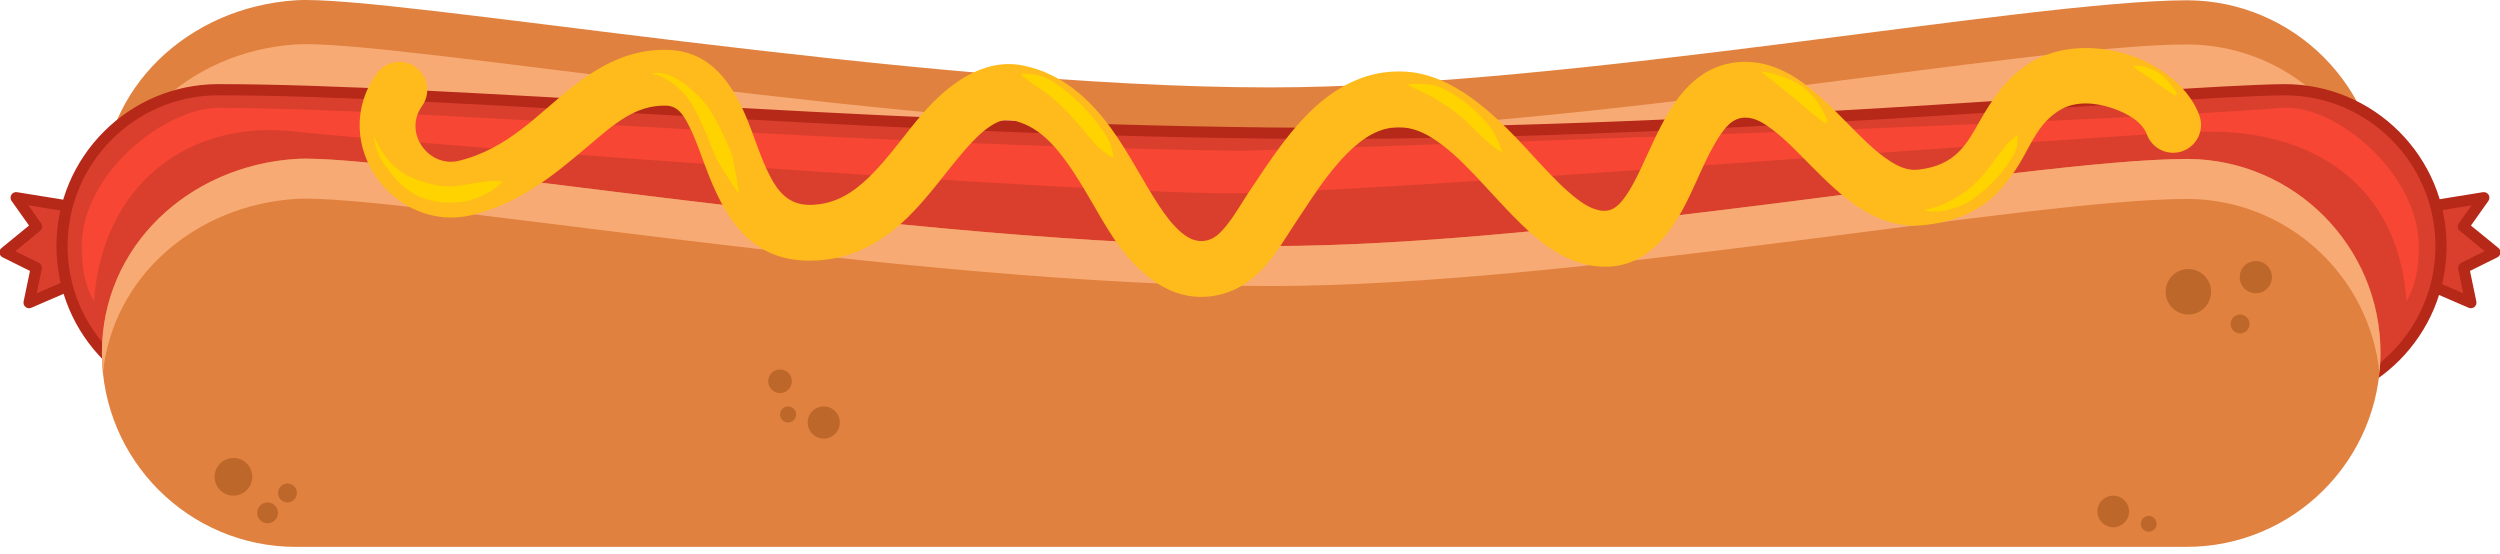 <?xml version="1.0" encoding="UTF-8" standalone="no"?>
<!DOCTYPE svg PUBLIC "-//W3C//DTD SVG 1.1//EN" "http://www.w3.org/Graphics/SVG/1.1/DTD/svg11.dtd">
<svg width="100%" height="100%" viewBox="0 0 280 62" version="1.1" xmlns="http://www.w3.org/2000/svg" xmlns:xlink="http://www.w3.org/1999/xlink" xml:space="preserve" xmlns:serif="http://www.serif.com/" style="fill-rule:evenodd;clip-rule:evenodd;stroke-linejoin:round;stroke-miterlimit:2;">
    <g id="banner_63" transform="matrix(1,0,0,1,0,-8.75)">
        <g>
            <g transform="matrix(1,0,0,1,0,-9.022)">
                <path d="M33.138,61.25C21.148,61.25 11.414,51.516 11.414,39.526C11.414,27.537 21.173,18.567 33.138,17.803C43.628,17.133 102.255,27.562 142.208,27.562C175.871,27.562 226.811,17.876 244.89,17.803L245.03,17.803C256.955,17.879 266.613,27.584 266.613,39.526C266.613,51.516 256.879,61.25 244.89,61.25L33.138,61.25Z" style="fill:#e0813f;"/>
            </g>
            <g transform="matrix(1,0,0,1,0,-4.076)">
                <path d="M33.138,61.25C21.148,61.25 11.414,51.516 11.414,39.526C11.414,27.537 21.173,18.567 33.138,17.803C43.628,17.133 102.255,27.562 142.208,27.562C175.871,27.562 226.811,17.876 244.89,17.803L245.03,17.803C256.955,17.879 266.613,27.584 266.613,39.526C266.613,51.516 256.879,61.25 244.89,61.25L33.138,61.25Z" style="fill:#f8aa74;"/>
            </g>
        </g>
        <g>
            <g transform="matrix(0.99,0.142,-0.142,0.99,7.113,-27.581)">
                <path d="M270.944,21.156L276.596,19.39L274.786,22.919L278.691,25.27L275.473,27.488L276.83,31.231L271.345,29.742L270.944,21.156Z" style="fill:#da3f2e;"/>
            </g>
            <g transform="matrix(0.99,0.142,-0.142,0.99,7.113,-27.581)">
                <path d="M270.757,20.56C270.486,20.644 270.306,20.901 270.319,21.185L270.721,29.771C270.734,30.042 270.92,30.274 271.181,30.345L276.667,31.834C276.892,31.895 277.132,31.826 277.29,31.654C277.448,31.483 277.497,31.237 277.418,31.018L276.225,27.728C276.225,27.728 279.046,25.784 279.046,25.784C279.22,25.664 279.322,25.463 279.316,25.25C279.309,25.038 279.195,24.844 279.013,24.734L275.609,22.685C275.609,22.685 277.152,19.675 277.152,19.675C277.267,19.451 277.236,19.18 277.074,18.988C276.912,18.795 276.65,18.719 276.41,18.794L270.757,20.56ZM271.59,21.609L275.36,20.431C275.36,20.431 274.23,22.634 274.23,22.634C274.08,22.926 274.182,23.285 274.464,23.455L277.538,25.305C277.538,25.305 275.118,26.973 275.118,26.973C274.884,27.134 274.789,27.433 274.886,27.701L275.833,30.313C275.833,30.313 271.948,29.258 271.948,29.258L271.59,21.609Z" style="fill:#b62818;"/>
            </g>
            <g transform="matrix(-0.99,0.142,0.142,0.99,274.425,-27.581)">
                <path d="M272.47,20.937L278.122,19.171L276.313,22.699L280.217,25.05L276.999,27.268L278.357,31.011L272.872,29.522L272.47,20.937Z" style="fill:#da3f2e;"/>
            </g>
            <g transform="matrix(-0.99,0.142,0.142,0.99,274.425,-27.581)">
                <path d="M271.846,20.966C271.832,20.682 272.012,20.425 272.284,20.34L277.936,18.574C278.176,18.499 278.438,18.575 278.601,18.768C278.763,18.961 278.793,19.232 278.679,19.456L277.135,22.465C277.135,22.465 280.54,24.515 280.54,24.515C280.722,24.624 280.835,24.819 280.842,25.031C280.848,25.243 280.747,25.444 280.572,25.565L277.752,27.509C277.752,27.509 278.944,30.798 278.944,30.798C279.024,31.018 278.975,31.263 278.817,31.435C278.659,31.606 278.418,31.676 278.193,31.615L272.708,30.125C272.446,30.054 272.26,29.822 272.247,29.551L271.846,20.966ZM273.117,21.389L273.475,29.038C273.475,29.038 277.359,30.093 277.359,30.093C277.359,30.093 276.412,27.481 276.412,27.481C276.315,27.214 276.411,26.915 276.645,26.753L279.064,25.086C279.064,25.086 275.99,23.235 275.99,23.235C275.709,23.065 275.607,22.707 275.757,22.414L276.886,20.212L273.117,21.389Z" style="fill:#b62818;"/>
            </g>
            <g transform="matrix(1,0,0,1,0,8.75)">
                <path d="M24.461,45.077C14.794,45.077 6.946,37.229 6.946,27.562C6.946,17.896 14.794,10.048 24.461,10.048C49.57,10.048 95.342,14.398 142.208,14.902C187.972,15.394 242.223,10.179 255.879,10.048C265.545,10.048 273.393,17.896 273.393,27.562C273.393,37.229 265.545,45.077 255.879,45.077C193.95,49.581 86.39,49.5 24.461,45.077Z" style="fill:#da3f2e;"/>
            </g>
            <g transform="matrix(1,0,0,1,0,8.75)">
                <path d="M139.014,21.645C123.944,21.91 41.817,15.798 33.138,14.745C21.35,13.315 11.414,20.513 10.531,33.793C9.678,32.14 9.163,30.65 9.163,27.562C9.163,19.395 18.541,12.071 24.461,12.081C47.169,12.122 93.191,16.238 139.014,16.895C139.014,16.895 232.357,13.951 255.6,12.081C261.5,11.606 270.898,19.395 270.898,27.562C270.898,30.65 270.382,32.14 269.529,33.793C268.646,20.513 258.794,14.527 246.922,14.745C236.689,14.933 158.016,21.311 139.014,21.645Z" style="fill:#f74633;"/>
            </g>
            <g transform="matrix(1,0,0,1,0,8.75)">
                <path d="M24.438,45.702C86.387,50.124 193.952,50.205 255.902,45.702C265.903,45.689 274.018,37.566 274.018,27.562C274.018,17.551 265.89,9.423 255.879,9.423L255.879,10.673L255.873,9.423C242.219,9.554 187.974,14.769 142.214,14.277C95.346,13.773 49.571,9.423 24.461,9.423C14.449,9.423 6.321,17.551 6.321,27.562C6.321,37.568 14.44,45.693 24.444,45.702L24.438,45.702ZM255.881,10.673C265.202,10.675 272.768,18.242 272.768,27.562C272.768,36.884 265.2,44.452 255.879,44.452C255.864,44.452 255.849,44.452 255.834,44.453C193.928,48.956 86.41,48.874 24.505,44.453C24.49,44.452 24.475,44.452 24.461,44.452C15.139,44.452 7.571,36.884 7.571,27.562C7.571,18.241 15.139,10.673 24.461,10.673C49.568,10.673 95.338,15.023 142.201,15.527C187.966,16.019 242.217,10.805 255.881,10.673Z" style="fill:#b62818;"/>
            </g>
        </g>
        <g transform="matrix(1,0,0,1,0,8.75)">
            <path d="M33.138,61.25C21.148,61.25 11.414,51.516 11.414,39.526C11.414,27.537 21.173,18.567 33.138,17.803C43.628,17.133 102.255,27.562 142.208,27.562C175.871,27.562 226.811,17.876 244.89,17.803L245.03,17.803C256.955,17.879 266.613,27.584 266.613,39.526C266.613,51.516 256.879,61.25 244.89,61.25L33.138,61.25Z" style="fill:#e0813f;"/>
        </g>
        <g transform="matrix(1,0,0,1,0,8.75)">
            <path d="M11.529,41.769C11.453,41.033 11.414,40.284 11.414,39.526C11.414,27.537 21.173,18.567 33.138,17.803C43.628,17.133 102.255,27.562 142.208,27.562C175.871,27.562 226.811,17.876 244.89,17.803L245.03,17.803C256.955,17.879 266.613,27.584 266.613,39.526C266.613,40.282 266.574,41.028 266.499,41.764C265.383,30.87 256.201,22.349 245.03,22.278L244.89,22.278C226.811,22.351 175.871,32.037 142.208,32.037C102.255,32.037 43.628,21.608 33.138,22.278C21.928,22.993 12.655,30.912 11.529,41.769Z" style="fill:#f8aa74;"/>
        </g>
        <g transform="matrix(1,0,0,1,-7.842,8.75)">
            <path d="M50.027,8.236C44.463,16.05 51.991,26.194 60.706,24.084C66.222,22.748 70.162,19.362 73.842,16.256C76.555,13.965 79.005,11.722 82.469,11.833C83.784,11.875 84.396,12.907 84.986,14.049C85.695,15.42 86.245,17.044 86.848,18.655C88.937,24.238 91.792,29.312 98.725,29.196C103.255,29.12 106.656,27.116 109.52,24.332C111.89,22.03 113.855,19.155 115.941,16.765C116.775,15.81 117.748,14.77 118.875,14.06C119.576,13.619 120.341,13.287 121.196,13.464C123.847,14.013 125.658,15.896 127.219,18.035C129.214,20.772 130.781,23.978 132.48,26.543C135.182,30.62 139.288,34.359 144.669,32.951C146.511,32.469 148.041,31.414 149.332,30.035C150.773,28.496 151.89,26.509 152.968,24.901C154.567,22.517 156.384,19.555 158.647,17.264C160.396,15.493 162.408,14.085 164.958,14.27C166.543,14.384 167.96,15.171 169.32,16.198C171.043,17.498 172.646,19.198 174.217,20.898C176.389,23.249 178.508,25.601 180.671,27.237C182.487,28.609 184.365,29.51 186.299,29.78C191.233,30.47 194.339,27.343 196.666,22.779C197.867,20.423 198.881,17.685 200.235,15.544C201.027,14.29 201.861,13.173 203.327,13.173C204.425,13.173 205.399,13.786 206.386,14.535C207.849,15.645 209.253,17.127 210.686,18.576C212.384,20.292 214.118,21.965 215.94,23.169C218.223,24.679 220.659,25.494 223.299,25.219C229.352,24.587 231.949,21.692 233.992,18.379C235.325,16.218 236.155,13.679 238.702,12.241C240.347,11.312 242.51,11.469 244.394,12.104C246.155,12.697 247.791,13.685 248.299,15.066C248.895,16.684 250.693,17.514 252.311,16.919C253.93,16.323 254.76,14.525 254.164,12.906C253.291,10.535 251.151,8.374 248.355,6.992C244.43,5.053 239.332,4.707 235.629,6.799C232.644,8.484 231.036,11.008 229.549,13.604C228.169,16.011 226.944,18.555 222.651,19.003C221.466,19.126 220.411,18.633 219.387,17.956C217.902,16.974 216.514,15.581 215.13,14.181C213.111,12.14 211.1,10.085 209.008,8.746C207.199,7.59 205.309,6.923 203.327,6.923C200.125,6.923 197.737,8.46 195.848,10.915C194.442,12.742 193.33,15.149 192.243,17.529C191.533,19.083 190.835,20.622 189.983,21.866C189.269,22.906 188.489,23.775 187.164,23.59C185.903,23.414 184.765,22.577 183.59,21.56C181.992,20.175 180.425,18.407 178.807,16.656C174.841,12.364 170.479,8.403 165.409,8.036C161.769,7.773 158.644,9.091 155.952,11.276C152.605,13.992 149.97,18.149 147.777,21.42C146.995,22.586 146.214,23.998 145.246,25.209C144.65,25.956 144.007,26.664 143.088,26.905C141.835,27.232 140.836,26.652 139.982,25.887C139.094,25.092 138.344,24.078 137.69,23.091C135.943,20.454 134.32,17.166 132.269,14.353C129.782,10.942 126.69,8.22 122.464,7.344C117.956,6.41 113.966,9.524 111.233,12.655C109.254,14.922 107.412,17.666 105.165,19.85C103.413,21.552 101.39,22.9 98.62,22.947C96.18,22.988 94.974,21.461 94.053,19.664C93.126,17.854 92.469,15.762 91.721,13.852C89.911,9.223 87.373,5.737 82.669,5.586C78.495,5.452 75.137,7.236 71.89,9.775C68.233,12.635 64.755,16.673 59.235,18.009C55.861,18.827 52.964,14.886 55.118,11.861C56.118,10.456 55.79,8.503 54.385,7.502C52.98,6.502 51.027,6.831 50.027,8.236Z" style="fill:#ffba1c;"/>
        </g>
        <g transform="matrix(1,0,0,1,0,8.75)">
            <path d="M215.365,23.552C217.476,24.072 219.865,23.022 220.646,22.53C222.144,21.509 223.586,20.194 224.682,18.648C225.119,18.031 225.578,17.413 225.803,16.708C225.975,16.168 225.953,15.703 225.99,15.153C225.998,15.137 225.991,15.119 225.975,15.112C225.96,15.104 225.941,15.111 225.934,15.127C225.573,15.466 225.225,15.672 224.87,16.035C224.741,16.167 224.64,16.319 224.528,16.468C224.19,16.916 223.845,17.364 223.487,17.807C222.956,18.465 220.578,22.572 215.365,23.552ZM41.866,15.213C41.918,15.844 42.136,16.592 42.317,17.065C42.624,17.868 43.125,18.565 43.668,19.246C44.533,20.454 45.666,21.435 47.01,22.035C48.371,22.642 49.915,22.789 51.414,22.646C51.781,22.601 52.151,22.554 52.512,22.459C53.037,22.321 53.551,22.142 54.045,21.904C54.538,21.666 54.995,21.419 55.434,21.098C55.755,20.863 56.299,20.339 56.291,20.318C56.283,20.296 55.533,20.259 55.138,20.277C54.782,20.293 54.454,20.324 54.1,20.377C53.41,20.48 52.735,20.597 52.051,20.692C51.77,20.732 51.492,20.789 51.211,20.819C49.993,20.973 48.77,20.779 47.606,20.43C46.387,20.064 45.218,19.568 44.255,18.716C44.05,18.532 43.848,18.352 43.669,18.148C43.246,17.666 42.876,17.173 42.558,16.61C42.441,16.404 42.241,16.034 41.866,15.213ZM72.993,8.236C72.982,8.268 73.619,8.398 73.9,8.502C74.575,8.751 75.703,9.511 76.57,10.431C77.992,11.939 79.367,15.668 79.887,16.953C80.015,17.236 80.127,17.526 80.268,17.802C80.411,18.081 80.641,18.49 80.809,18.755C81.164,19.314 82.628,21.636 82.719,21.602C82.81,21.567 82.255,18.611 82.147,18.028C82.089,17.712 81.993,17.411 81.887,17.108C81.783,16.811 81.644,16.527 81.522,16.237C81.075,15.277 80.639,14.264 80.1,13.305C79.732,12.651 79.334,12.017 78.866,11.441C78.383,10.847 77.829,10.346 77.246,9.861C76.863,9.542 76.479,9.225 76.048,8.96C75.511,8.623 74.919,8.375 74.301,8.222C73.723,8.079 73.003,8.204 72.993,8.236ZM115.84,8.336C115.794,8.329 114.383,8.144 114.353,8.309C114.327,8.449 115.647,9.368 115.759,9.437C115.976,9.573 116.178,9.718 116.393,9.859C117.26,10.428 118.079,11.101 118.802,11.81C119.554,12.507 120.229,13.284 120.912,14.058C121.603,14.841 122.223,15.687 122.95,16.434C123.341,16.837 124.502,17.689 124.654,17.582C124.807,17.476 124.384,16.083 124.12,15.579C123.869,15.099 123.538,14.667 123.219,14.227C122.739,13.564 122.222,12.927 121.671,12.323C121.114,11.711 120.511,11.144 119.887,10.605C119.044,9.908 118.146,9.166 117.118,8.719C116.703,8.539 116.282,8.41 115.84,8.336ZM157.642,9.47C157.651,9.575 159.302,10.289 159.896,10.589C160.44,10.864 161.437,11.467 161.92,11.793C162.577,12.208 163.181,12.687 163.767,13.184C164.605,13.896 165.338,14.716 166.136,15.478C166.696,16.013 168.107,17.11 168.22,17.025C168.332,16.94 167.55,15.168 167.072,14.467C166.757,14.006 166.376,13.595 165.995,13.188C165.03,12.157 163.933,11.26 162.721,10.505C162.015,10.109 161.242,9.668 160.417,9.504C159.455,9.313 157.633,9.366 157.642,9.47ZM197.239,8.021C197.841,8.462 199.681,10.003 200.248,10.425C200.815,10.848 201.344,11.323 201.878,11.792C202.169,12.049 202.462,12.295 202.76,12.54C203.239,12.932 203.712,13.262 204.164,13.66C204.255,13.782 204.427,13.807 204.549,13.717C204.671,13.626 204.696,13.453 204.605,13.332C204.296,12.674 204.007,12.028 203.57,11.42C203.147,10.832 202.617,10.321 202.063,9.85C201.159,9.081 198.607,8.044 197.239,8.021ZM238.9,7.406C238.87,7.5 239.779,8.089 239.846,8.133C240.455,8.538 241.049,8.912 241.595,9.339C241.831,9.524 243.17,10.44 243.458,10.613C243.531,10.693 243.655,10.698 243.735,10.624C243.815,10.551 243.82,10.427 243.747,10.347C243.582,10.018 242.5,8.666 242.08,8.357C241.507,7.935 240.806,7.642 240.118,7.445C240.03,7.42 238.929,7.311 238.9,7.406Z" style="fill:#ffd300;"/>
        </g>
        <g>
            <g transform="matrix(1,0,0,1,0,8.75)">
                <circle cx="252.653" cy="31.041" r="1.805" style="fill:#be672b;"/>
            </g>
            <g transform="matrix(1,0,0,1,0,8.75)">
                <circle cx="245.096" cy="32.678" r="2.547" style="fill:#be672b;"/>
            </g>
            <g transform="matrix(1,0,0,1,0,8.75)">
                <circle cx="250.889" cy="36.287" r="1.062" style="fill:#be672b;"/>
            </g>
            <g transform="matrix(1,0,0,1,0,8.75)">
                <circle cx="236.681" cy="57.284" r="1.772" style="fill:#be672b;"/>
            </g>
            <g transform="matrix(1,0,0,1,0,8.75)">
                <circle cx="240.657" cy="58.67" r="0.886" style="fill:#be672b;"/>
            </g>
            <g transform="matrix(1,0,0,1,0,8.75)">
                <circle cx="87.362" cy="42.702" r="1.326" style="fill:#be672b;"/>
            </g>
            <g transform="matrix(1,0,0,1,0,8.75)">
                <circle cx="92.259" cy="47.32" r="1.803" style="fill:#be672b;"/>
            </g>
            <g transform="matrix(1,0,0,1,0,8.75)">
                <circle cx="88.264" cy="46.419" r="0.902" style="fill:#be672b;"/>
            </g>
            <g transform="matrix(1,0,0,1,0,8.75)">
                <circle cx="26.145" cy="53.403" r="2.109" style="fill:#be672b;"/>
            </g>
            <g transform="matrix(1,0,0,1,0,8.75)">
                <circle cx="32.196" cy="55.213" r="1.06" style="fill:#be672b;"/>
            </g>
            <g transform="matrix(1,0,0,1,0,8.75)">
                <circle cx="29.969" cy="57.441" r="1.167" style="fill:#be672b;"/>
            </g>
        </g>
    </g>
</svg>
